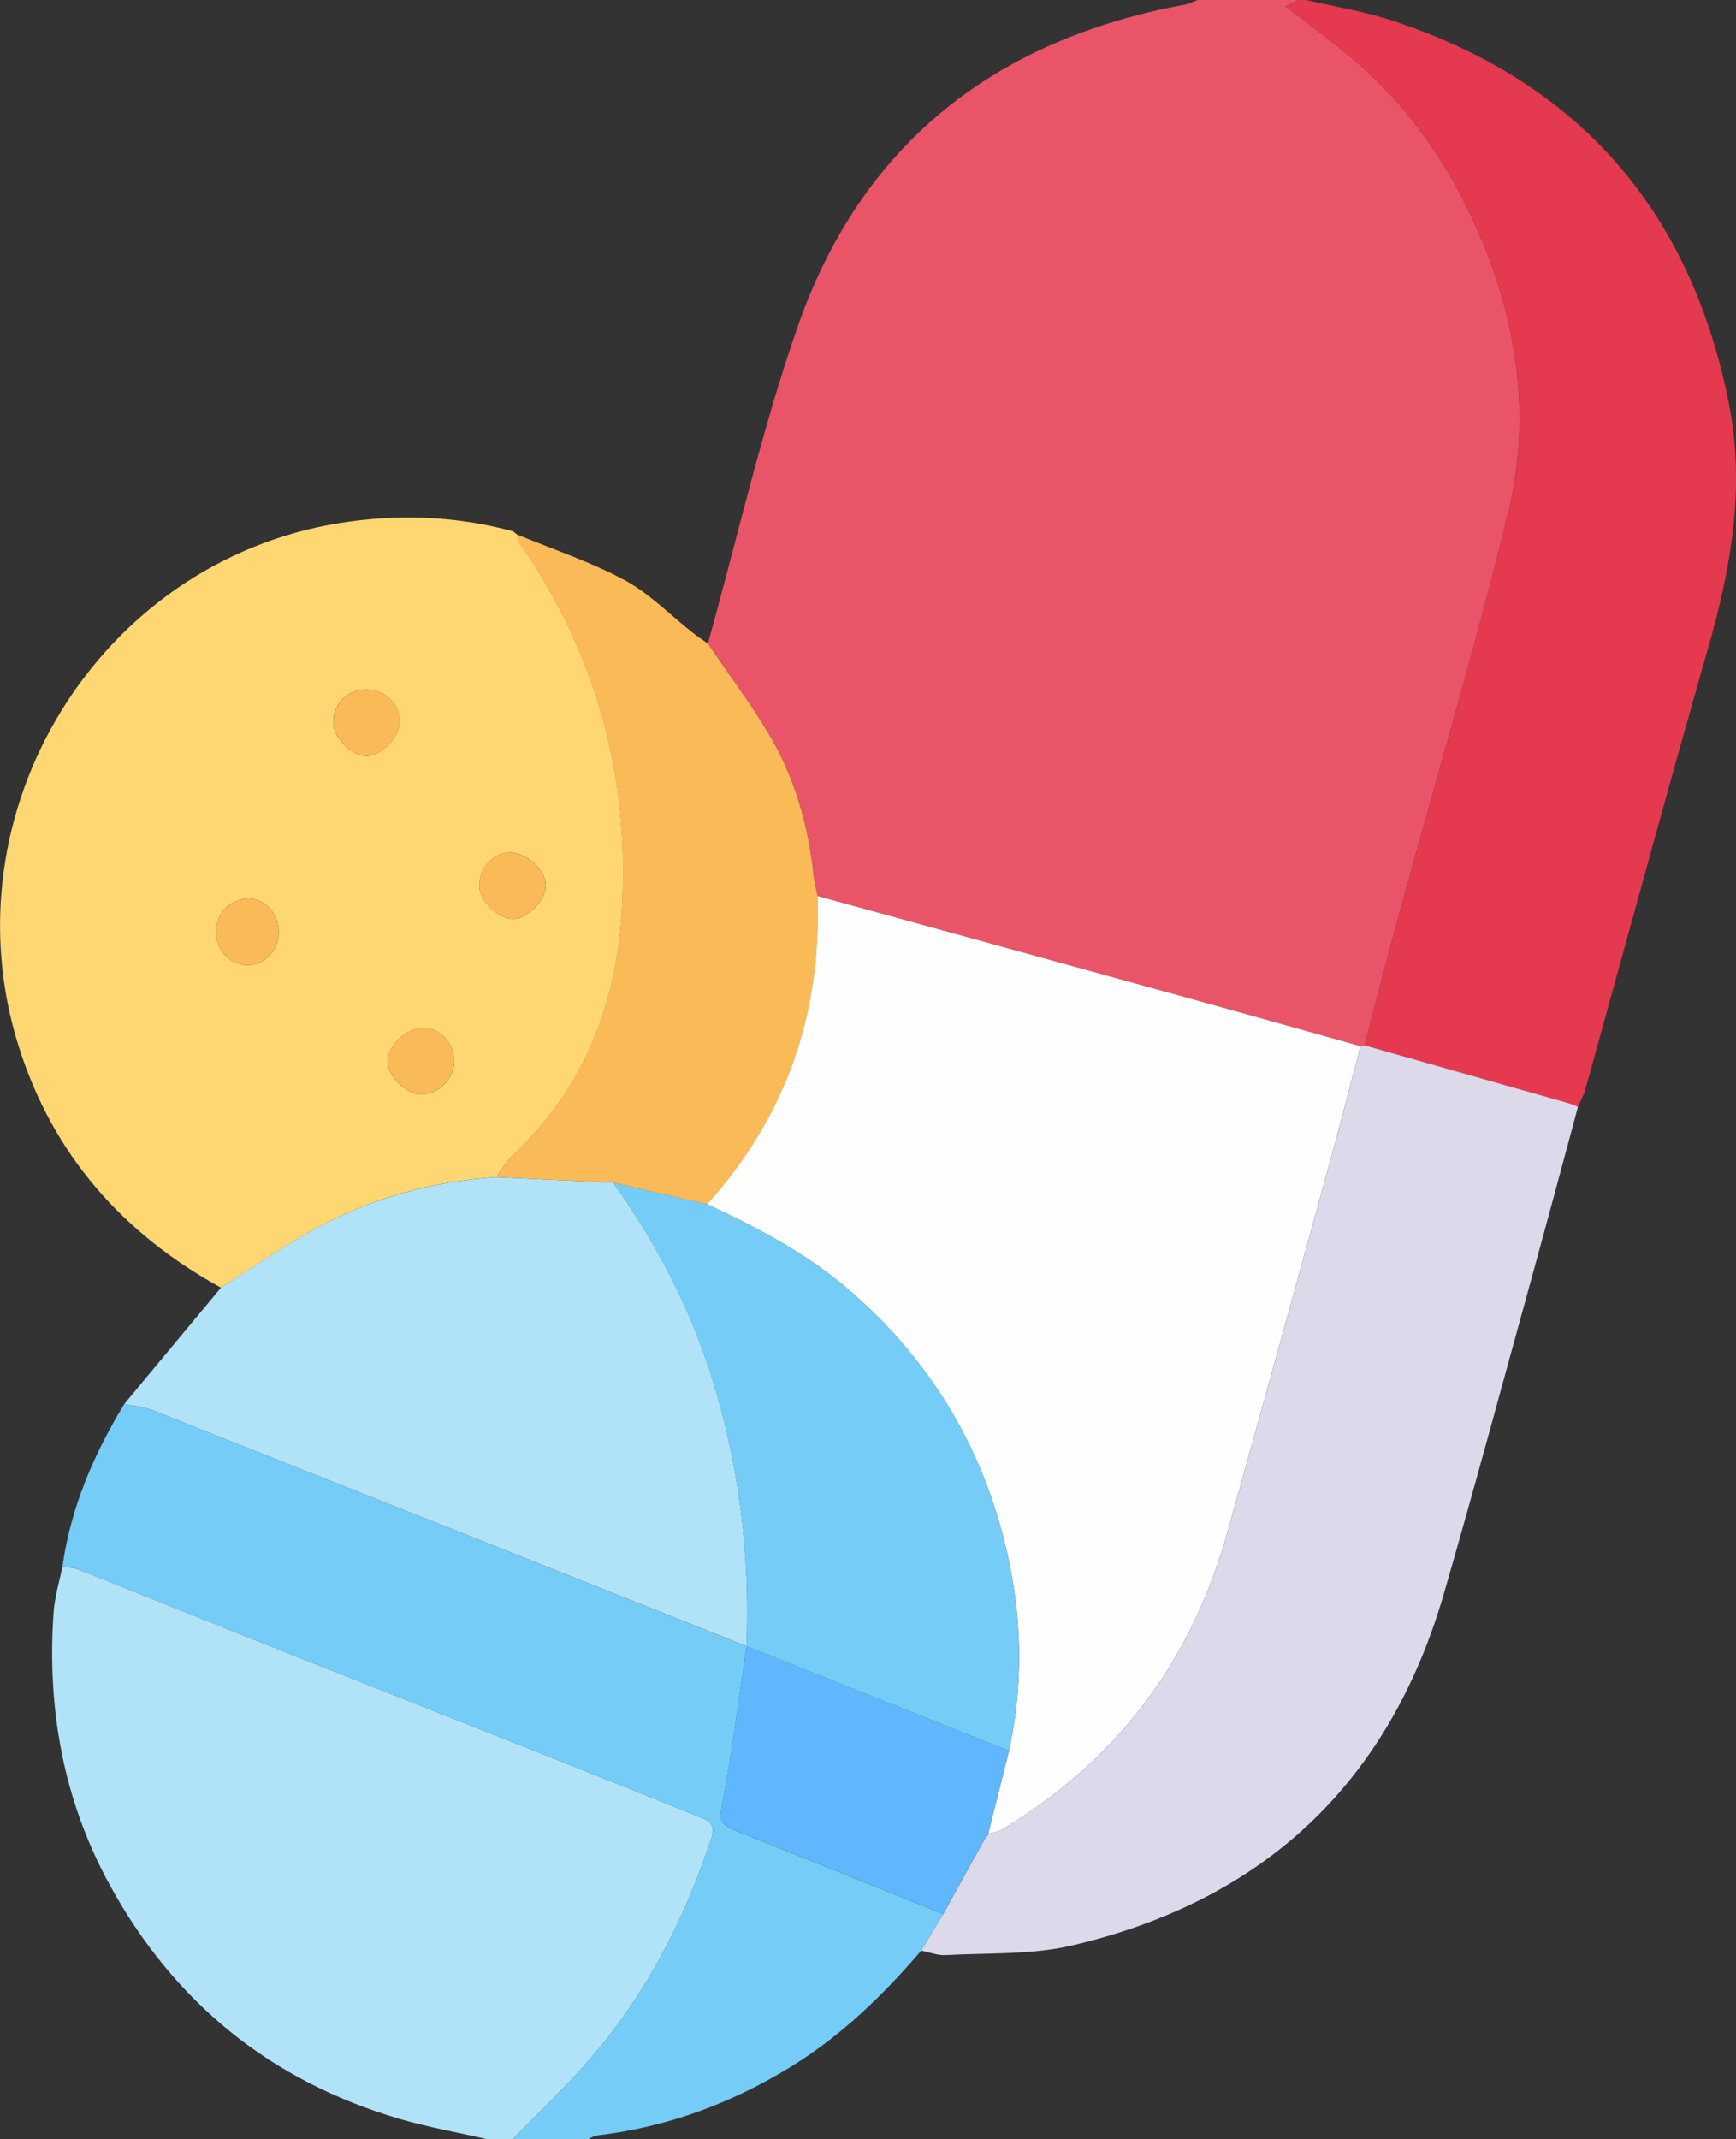 <?xml version="1.0" encoding="UTF-8"?><svg id="Layer_2" xmlns="http://www.w3.org/2000/svg" viewBox="0 0 205.33 253"><rect x="0" y="0" width="205.33" height="253" fill="#333333" stroke="none"/><defs><style>.cls-1{fill:#fed672;}.cls-2{fill:#60b7fe;}.cls-3{fill:#b0e3f8;}.cls-4{fill:#ea5468;}.cls-5{fill:#e4394f;}.cls-6{fill:#fefefe;}.cls-7{fill:#faba58;}.cls-8{fill:#75cdf7;}.cls-9{fill:#dcd9eb;}</style></defs><g id="Layer_1-2"><path class="cls-4" d="M83.73,76.11c3.48-12.48,6.34-25.18,10.59-37.4C101.85,17.03,117.7,4.66,140.15.55c.52-.1,1.01-.36,1.52-.55,3.95,0,7.91,0,11.86,0-.54.27-1.08.54-1.47.73,3.15,2.5,6.49,4.87,9.49,7.61,5.65,5.16,9.87,11.42,12.99,18.39,4.9,10.92,6.66,22.41,3.82,34.03-3.95,16.15-8.71,32.1-13.09,48.15-1.34,4.89-2.59,9.81-3.87,14.72-.16.03-.32.06-.48.09-7.1-1.98-14.2-3.99-21.31-5.95-14.3-3.95-28.6-7.87-42.91-11.81-.16-.8-.39-1.59-.47-2.4-.61-6.02-2.28-11.73-5.39-16.92-2.18-3.63-4.73-7.03-7.12-10.53Z"/><path class="cls-5" d="M161.4,123.63c1.29-4.91,2.54-9.82,3.87-14.72,4.38-16.04,9.14-32,13.09-48.15,2.84-11.62,1.08-23.11-3.82-34.03-3.12-6.97-7.34-13.23-12.99-18.39-3-2.74-6.34-5.11-9.49-7.61.38-.19.92-.46,1.47-.73.33,0,.66,0,.99,0,3.39.8,6.86,1.35,10.15,2.43,22.1,7.28,35.28,22.47,39.81,45.25,1.96,9.87.29,19.38-2.43,28.9-4.99,17.41-9.71,34.89-14.56,52.34-.19.69-.57,1.32-.85,1.98-.38-.15-.75-.33-1.14-.44-8.03-2.28-16.06-4.56-24.09-6.83Z"/><path class="cls-3" d="M57.67,253c-3.48-.8-7.02-1.42-10.44-2.42-15.24-4.49-26.66-13.77-34.28-27.71-5.47-10.02-7.39-20.8-6.62-32.11.13-1.86.69-3.69,1.06-5.53.64.13,1.32.16,1.91.39,6.78,2.69,13.54,5.43,20.32,8.13,11.65,4.63,23.32,9.23,34.97,13.86,5.94,2.36,11.88,4.73,17.8,7.13,1.12.45,2.37.8,1.77,2.6-3.22,9.77-7.85,18.76-14.67,26.51-2.8,3.18-5.9,6.11-8.86,9.15h-2.96Z"/><path class="cls-8" d="M60.63,253c2.96-3.04,6.06-5.97,8.86-9.15,6.81-7.75,11.45-16.74,14.67-26.51.59-1.8-.66-2.15-1.77-2.6-5.93-2.4-11.86-4.77-17.8-7.13-11.65-4.63-23.32-9.23-34.97-13.86-6.78-2.69-13.54-5.44-20.32-8.13-.6-.24-1.27-.27-1.91-.39.99-6.95,3.69-13.24,7.31-19.18,1.11.23,2.29.31,3.33.73,23.43,9.28,46.85,18.6,70.27,27.91-.86,5.82-1.57,11.66-2.64,17.44-.66,3.58-.89,3.49,2.6,4.87,7.78,3.09,15.53,6.23,23.3,9.35-.87,1.45-1.74,2.9-2.61,4.35-4.5,5.26-9.44,10.05-15.37,13.7-7.08,4.36-14.71,7.18-22.99,8.15-.37.04-.71.3-1.07.46h-8.89Z"/><path class="cls-1" d="M26.14,152.29c-11.65-6.42-19.88-15.73-23.92-28.51-8.76-27.71,9.4-57.35,37.96-61.92,6.89-1.1,13.74-.85,20.5.98.17.13.33.27.5.4,0,0-.02-.04-.02-.04.08.31.07.69.25.93,9.2,13.26,13.2,27.92,12.12,44.02-.75,11.18-4.69,20.83-12.95,28.58-.75.7-1.27,1.65-1.89,2.48-7.63.5-14.85,2.52-21.53,6.19-3.79,2.08-7.34,4.58-11,6.88ZM47.28,85.37c.07-2-1.61-3.72-3.73-3.83-2.34-.11-4.15,1.61-4.14,3.93,0,1.69,2.16,3.89,3.85,3.94,1.77.05,3.94-2.14,4.01-4.04ZM53.71,125.5c0-2.13-1.6-3.87-3.61-3.93-1.97-.06-4.32,2.16-4.26,4.02.05,1.69,2.26,3.85,3.94,3.84,2.11,0,3.94-1.84,3.93-3.93ZM56.68,104.8c.03,1.76,2.34,3.96,4.07,3.88,1.68-.08,3.82-2.29,3.81-3.95-.02-1.87-2.4-4.02-4.34-3.91-2,.11-3.57,1.89-3.53,3.98ZM32.97,110.3c.03-2.15-1.53-3.98-3.44-4.02-2.22-.05-3.94,1.61-3.98,3.84-.04,2.23,1.68,4.06,3.78,4.02,2.01-.04,3.62-1.74,3.64-3.84Z"/><path class="cls-3" d="M26.14,152.29c3.66-2.31,7.21-4.81,11-6.88,6.69-3.67,13.91-5.68,21.53-6.19,4.61.21,9.22.43,13.84.64,5.1,7.11,9.1,14.79,11.71,23.13,3.23,10.3,4.49,20.9,4.08,31.69h0c-23.42-9.31-46.84-18.63-70.27-27.91-1.04-.41-2.22-.49-3.33-.73,3.81-4.59,7.63-9.17,11.44-13.76Z"/><path class="cls-7" d="M72.51,139.86c-4.61-.21-9.22-.43-13.84-.64.63-.83,1.15-1.78,1.89-2.48,8.25-7.75,12.2-17.4,12.95-28.58,1.08-16.11-2.92-30.77-12.12-44.02-.17-.25-.17-.62-.25-.93,4.26,1.76,8.68,3.22,12.72,5.39,2.97,1.6,5.42,4.15,8.11,6.26.56.44,1.17.83,1.75,1.25,2.38,3.5,4.94,6.91,7.12,10.54,3.11,5.18,4.78,10.9,5.39,16.92.08.81.31,1.6.47,2.4.49,13.89-3.72,26.09-13.05,36.46-3.71-.85-7.43-1.71-11.14-2.56Z"/><path class="cls-7" d="M61.17,63.24c-.17-.14-.33-.27-.5-.4.17.14.33.27.5.4Z"/><path class="cls-9" d="M108.96,230.69c.87-1.45,1.74-2.9,2.61-4.35,1.64-2.97,3.28-5.95,4.93-8.92.15-.18.31-.35.46-.53,0,0-.08,0-.08,0,.54-.16,1.14-.23,1.62-.51,13.53-8.08,22.36-19.77,26.61-34.9,4.05-14.42,8.02-28.87,12-43.31,1.32-4.8,2.55-9.64,3.82-14.45.16-.03.32-.06.48-.09,8.03,2.28,16.06,4.55,24.09,6.83.39.11.76.29,1.14.44-1.77,6.55-3.52,13.11-5.32,19.65-3.48,12.62-6.88,25.27-10.52,37.85-6.5,22.49-21.35,36.4-44.05,41.69-4.8,1.12-9.92.85-14.9,1.13-.95.05-1.92-.34-2.88-.53Z"/><path class="cls-6" d="M160.92,123.72c-1.27,4.82-2.5,9.65-3.82,14.45-3.98,14.44-7.95,28.89-12,43.31-4.25,15.14-13.09,26.82-26.61,34.9-.47.28-1.07.34-1.62.51.82-3.28,1.65-6.55,2.47-9.83,1.61-7.4,1.57-14.84.04-22.22-2.65-12.79-8.87-23.5-18.77-32.12-5.09-4.43-10.94-7.48-16.97-10.3,9.33-10.37,13.55-22.57,13.05-36.46,14.3,3.93,28.61,7.86,42.91,11.81,7.11,1.96,14.21,3.97,21.31,5.95Z"/><path class="cls-2" d="M119.34,207.06c-.82,3.28-1.65,6.55-2.47,9.83,0,0,.08,0,.08,0-.15.18-.31.35-.46.53-1.64,2.97-3.28,5.95-4.93,8.92-7.77-3.12-15.52-6.26-23.3-9.35-3.49-1.39-3.27-1.3-2.6-4.87,1.07-5.78,1.78-11.62,2.64-17.44,0,0,0,0,0,0,10.35,4.13,20.7,8.25,31.05,12.38Z"/><path class="cls-7" d="M47.28,85.37c-.07,1.9-2.24,4.09-4.01,4.04-1.69-.05-3.84-2.24-3.85-3.94-.01-2.32,1.8-4.04,4.14-3.93,2.12.1,3.8,1.83,3.73,3.83Z"/><path class="cls-7" d="M53.71,125.5c0,2.09-1.83,3.92-3.93,3.93-1.67,0-3.88-2.15-3.94-3.84-.06-1.86,2.29-4.08,4.26-4.02,2.01.06,3.6,1.81,3.61,3.93Z"/><path class="cls-7" d="M56.68,104.8c-.04-2.09,1.54-3.87,3.53-3.98,1.94-.11,4.32,2.04,4.34,3.91.02,1.65-2.12,3.87-3.81,3.95-1.73.08-4.03-2.12-4.07-3.88Z"/><path class="cls-7" d="M32.97,110.3c-.03,2.1-1.64,3.8-3.64,3.84-2.1.04-3.82-1.79-3.78-4.02.04-2.23,1.76-3.89,3.98-3.84,1.9.04,3.46,1.87,3.44,4.02Z"/><path class="cls-8" d="M119.34,207.06c-10.35-4.13-20.7-8.25-31.05-12.38.42-10.79-.85-21.39-4.08-31.69-2.61-8.34-6.62-16.02-11.71-23.13,3.72.85,7.43,1.71,11.14,2.56,6.03,2.82,11.88,5.87,16.97,10.3,9.9,8.62,16.13,19.33,18.77,32.12,1.53,7.38,1.56,14.82-.04,22.22Z"/><path class="cls-6" d="M116.49,217.42c.15-.18.31-.35.46-.53-.15.18-.31.35-.46.53Z"/></g></svg>